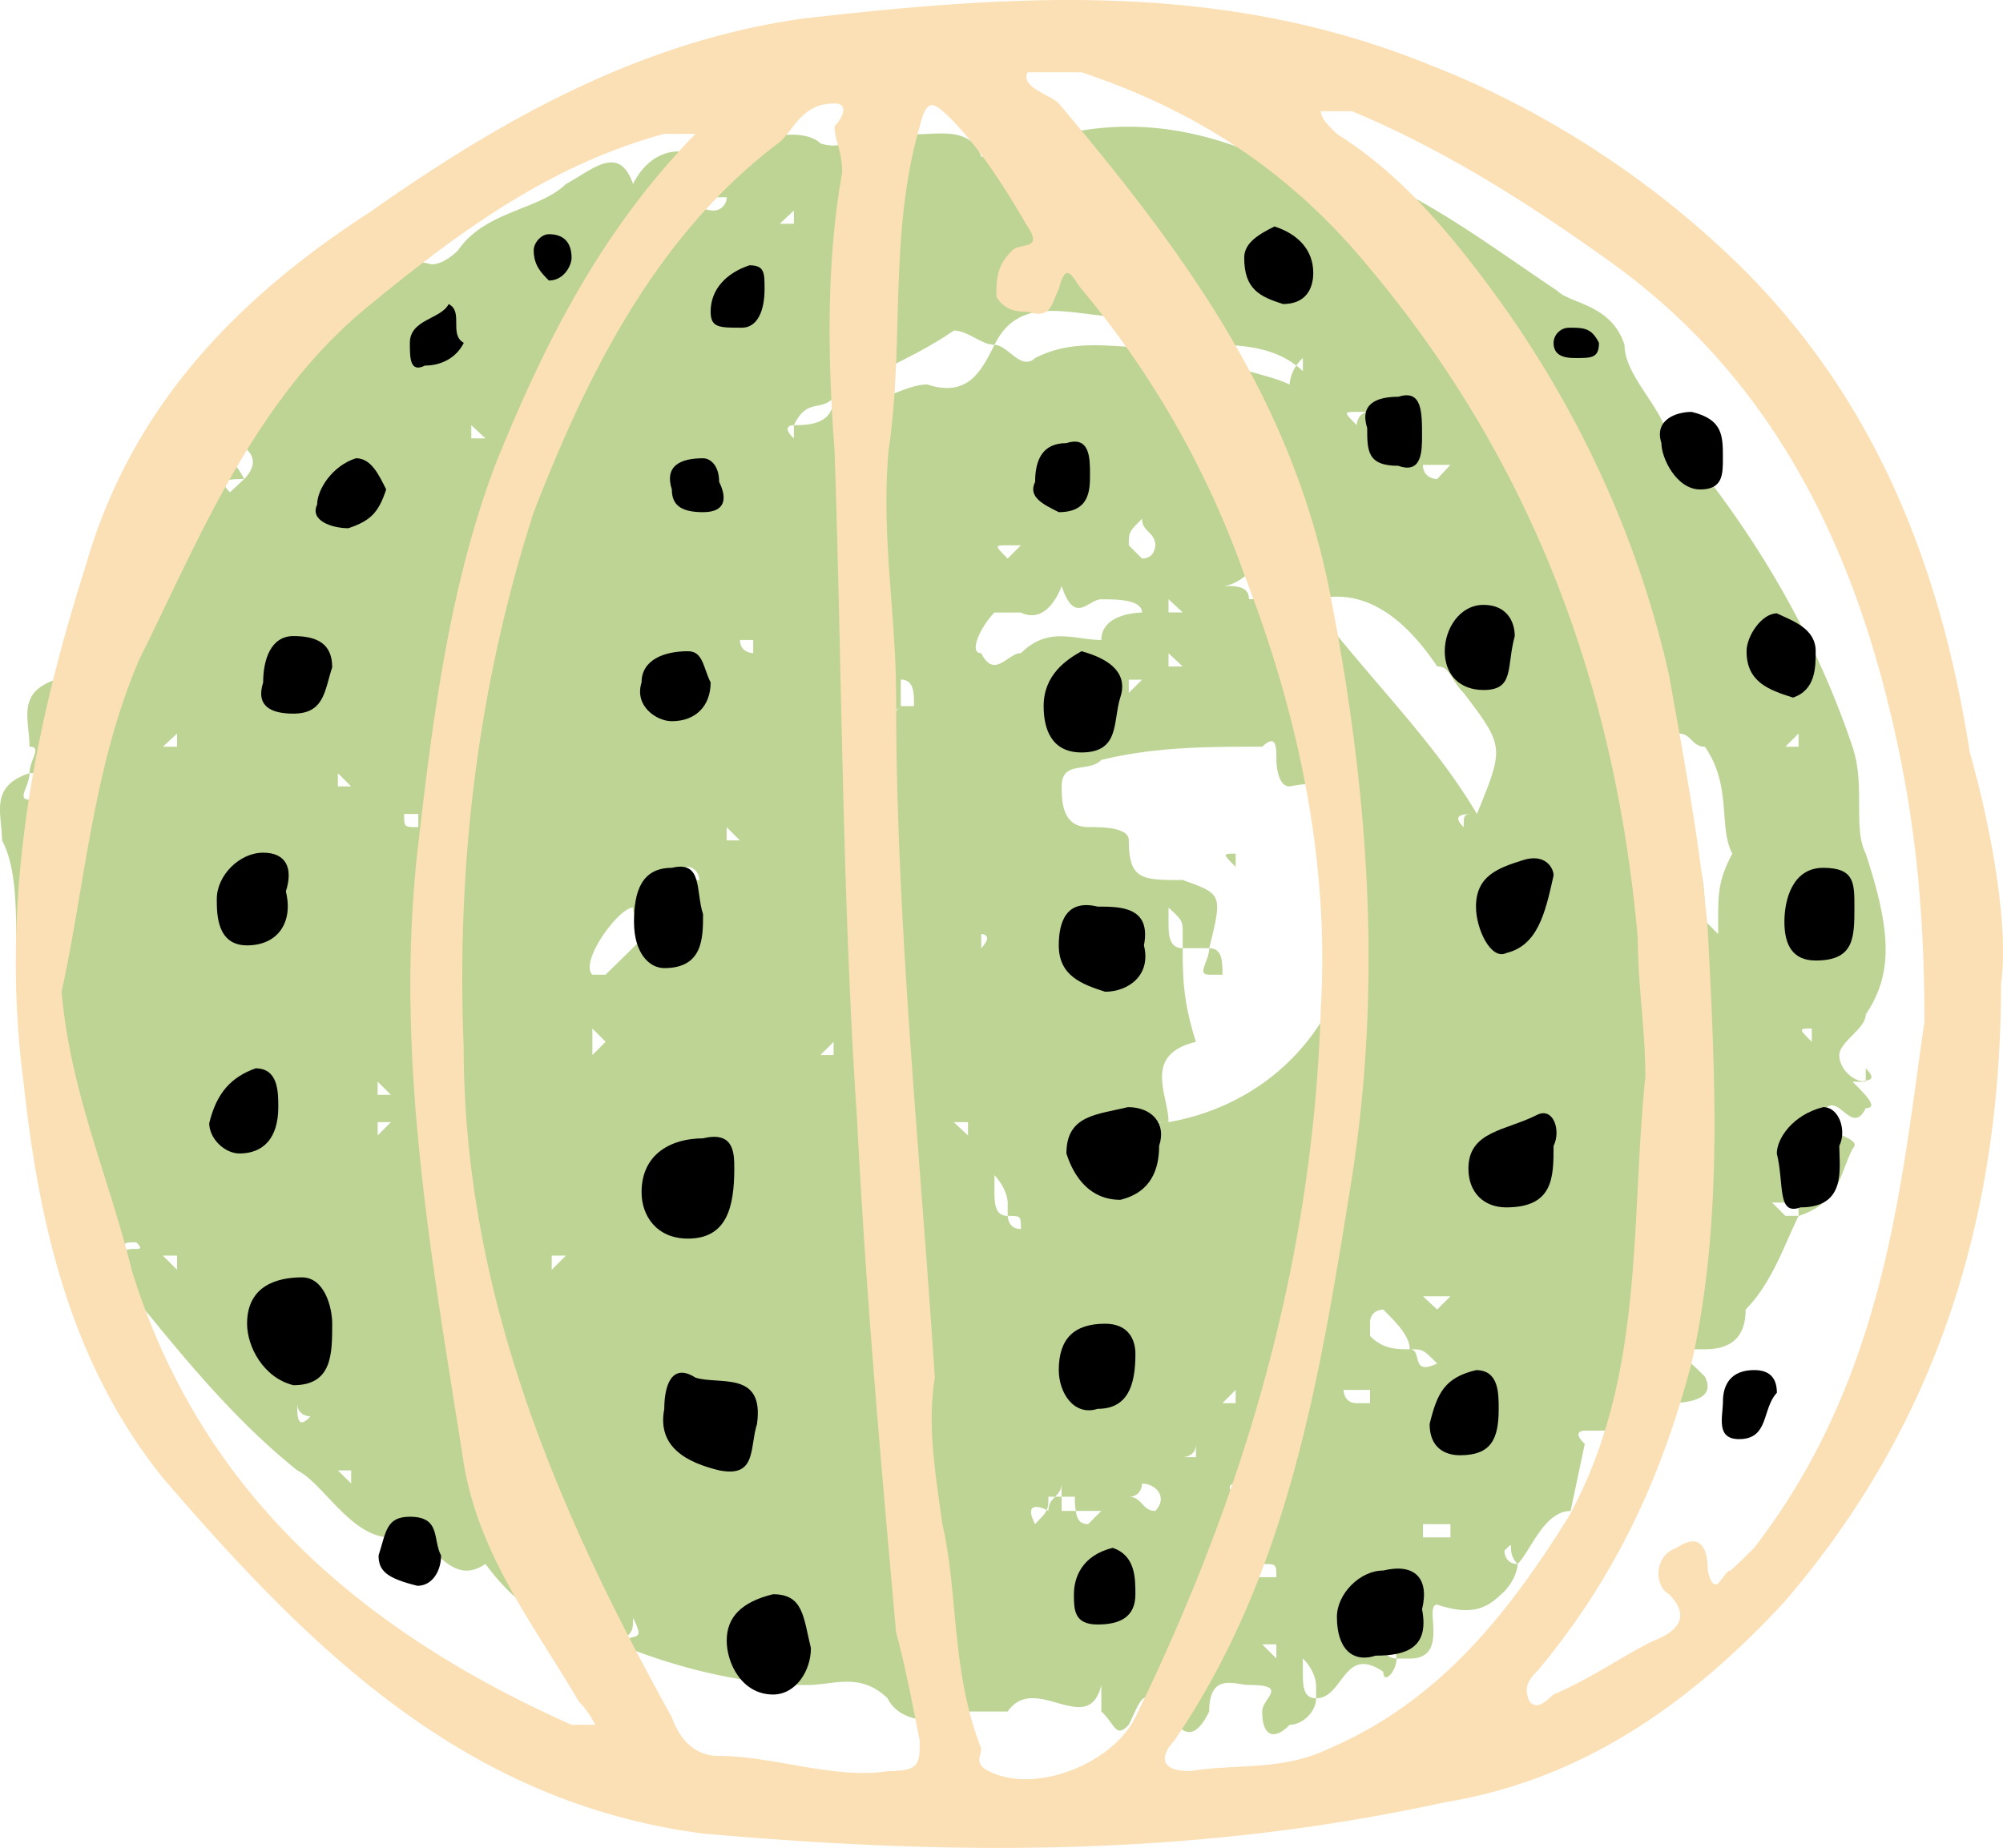 <svg xmlns="http://www.w3.org/2000/svg" viewBox="0.008 0.029 1079.99 996.558" style=""><g><g data-name="Слой 2"><g data-name="Слой 1"><path d="M680.56 923c0-7.14 14.79-14.28-7.14-14.28-7.15 0-21.43-7.14-21.43 14.28-7.14 14.8-14.28 14.8-21.93 0-14.28-14.28-14.28-7.14-21.43 7.14-7.14 7.66-7.14 0-14.79-7.14v-14.24c-7.14 29.08-35.71-7.14-50.5 14.28h-21.42c-14.8 7.14-36.22 7.14-43.36-7.14-14.79-14.28-29.08-7.14-43.36-7.14-29.07 0-65.29-7.14-101.51-21.93-28.56-7.14-50.5-14.29-71.92-43.36-21.93 14.79-29.08-21.43-51-14.28-21.42 0-36.22-29.08-50.5-36.22C124 763.89 95.48 727.68 66.4 692v-14.82c-7.14 0-14.28-7.14-14.28-14.28 0-29.08-29.08-57.65-29.08-86.72 0-21.43-14.28-43.36-14.28-64.78 0-21.94 0-43.87-7.65-58.15C1.11 439-6 424.17 15.9 417c0-7.14 7.14-14.28 0-14.28 0-14.8-7.14-29.08 14.29-36.22 7.14 0 7.14-14.28 14.28-21.42C73.54 316 87.83 287 109.76 258.39c7.14-14.79 14.28-14.79 21.93 0 7.15-7.65 7.15-14.79-7.65-21.93h-14.28c7.14-7.15 14.28-7.15 14.28-7.15 7.65 0 14.8-7.14 14.8-14.79 7.14 0 14.28 7.65 14.28-7.14 0-14.28 7.14-21.42 14.28-29.08 21.94-21.42 36.22-43.35 65.29-35.7 7.15 0 14.31-7.6 14.31-7.6 14.79-21.43 43.35-21.43 58.15-35.71 14.28-7.65 28.56-21.93 36.21 0 7.15-14.79 21.43-21.93 35.71-14.79h14.79c21.43-14.29 43.36-14.29 50.5-7.14 21.43 7.14 29.08-21.43 43.36-7.15 7.14 7.15 36.22-7.14 43.36 14.29h7.14C586.7 63 630.06 63 680.56 84.45h29.07c50.5 14.79 86.72 43.36 130.08 72.43 7.14 7.12 29.07 7.12 36.21 29.12 0 14.28 14.8 28.56 21.43 43.35 43.87 50.5 79.57 108.14 101.51 173.44 7.14 21.42 0 43.35 7.14 57.64 14.28 43.36 14.28 65.29 0 86.71 0 7.65-14.28 14.8-14.28 21.94s7.14 14.28 14.28 14.28h-7.14c7.14 7.14 14.28 14.28 7.14 14.28-7.14 14.8-14.28-7.14-21.43 0-7.65 14.8 21.43 14.8 14.29 21.94-7.14 14.28-7.14 29.07-29.08 36.21-7.14 14.21-14.28 36.21-28.56 50.46 0 14.29-7.15 21.43-21.94 21.43-21.93 0-14.28 0 0 14.79 7.14 14.28-14.28 14.28-21.93 14.28l-6.63-7.14v7.14c-7.66 0-14.8 7.14-14.8 14.8H854.5s-7.65 0 0 7.14l-7.65 36.21c-14.28 0-21.43 21.43-28.57 28.57 0 0 0 7.14-7.14 14.79-7.65 7.14-14.79 14.28-36.22 7.14-7.65 0 7.15 29.08-14.79 29.08H753c0 7.14-7.14 14.28-7.14 7.14-21.42-14.79-21.42 14.28-36.22 14.28 0 7.14-7.14 14.28-14.28 14.28-7.15 7.66-14.8 7.66-14.8-7.18zm29.07-7.14v-7.14s0-7.14-7.14-14.28v7.14c0 7.18 0 14.32 7.14 14.32zm-71.92-14.28l-7.65-7.14v7.14zm50.5-7.14v-7.65h-7.65zm57.64-7.14c0 1.53 1 7.14 7.14 7.14.01-5.06-3.06-6.59-7.14-7.1zm0-.51c-3.57-3.57-5.61-3.57-7.14-3.57v3.57a31.36 31.36 0 0 1 7.14.51zm-404.51-14.25c0 7.15 0 7.15-7.65 14.29 7.65-7.14 14.8 0 7.65-14.29zm390.23 0l-7.14 7.15h7.14c3.57 3.57 5.1 3.57 7.14 3.57-.51-5.61-1.53-10.72-7.14-10.72zm-51-29.07h-7.14c0 7.14 0 7.14 7.14 7.14h7.65c-.01-7.14-.01-7.14-7.66-7.14zm137.72 0c-7.14-7.14 0-14.28-7.14-7.14-.01 0-.01 7.14 7.13 7.14zM485.7 822v14.29h7.14c0-7.1-7.14-7.1-7.14-14.29zm296.37 7.15V822h-14.8v7.15zm-217.81-14.8c-2.56-1.53-12.76-5.1-6.13 7.65 3.57-4 5.62-5.57 6.13-7.61zM586.7 822l7.14-7.14h-13.77c.51 4.14 2.04 7.14 6.63 7.14zm-17.85-14.79h-3.57c0 3.57 0 5.61-1 7.14a1.78 1.78 0 0 1 1 .51c0-3.53 1.53-5.57 3.57-7.61zm10.71 0h-7.14v7.65h7.65a38.6 38.6 0 0 1-.51-7.61zm36.22-7.14s0 7.14-7.15 7.14c7.15 0 7.15 7.65 14.29 7.65 7.14-7.61 0-14.75-7.14-14.75zm-43.36 0c0 3.57-2 5.61-3.57 7.14h3.57zm93.85 7.14v-7.14s-7.14.04 0 7.18zm-476.93-7.14V793h-7.15zM673.42 793s0 7.14-7.15 7.14c7.15-.03 14.29-.03 7.15-7.14zm-28.57-7.14v-7.14c0 7.14-7.14 7.14-7.14 7.14zM167.4 763.89s-7.14 0-7.14-7.14c0 7.14 0 14.8 7.14 7.14zm498.87-7.14v-7.14l-7.14 7.14zm72.44 0v-7.14h-14.28s0 7.14 7.14 7.14zm21.42-29.07c7.14 0 0 14.79 14.79 7.65-7.65-7.65-7.65-7.65-14.79-7.65zm-158.64-7.14h-7.65c-7.14 0-7.14 0 0 7.14a7.16 7.16 0 0 0 7.65-7.14zm144.36-14.29s-7.14 0-7.14 7.14v7.15c7.14 7.14 14.28 7.14 21.42 7.14 0-7.14-7.13-14.29-14.28-21.43zm29.07 0l7.15-7.14h-14.8zm159.15-7.14c7.15 0 7.15 7.14 7.15 7.14s-7.15 0-7.15-7.14zM95.48 684.83v-7.65h-7.65zm202 0l7.65-7.65h-7.65zM73.54 670c-7.14 0-7.14 0-7.14 7.14 0-7.14 14.29.04 7.14-7.14zm469.8-14.29s0 7.15 7.14 7.15c0-7.11 0-7.11-7.14-7.11zm0 0v-7.14s0-7.14-7.14-14.79v7.65c0 7.18 0 14.32 7.14 14.32zm419.3-7.14h-7.14l7.14 7.14h7.14c0-7.1 0-7.1-7.14-7.1zm-759-36.21l7.14-7.15h-7.14zm318.3 0v-7.15h-7.65zm108.14-7.15c-7.14 0-14.28 0-7.14 7.15-.02-7.11-.02-7.11 7.12-7.11zm94.37-79.57c7.14-21.93 7.14-43.36 7.14-65.29 0-21.43 0-43.36-36.22-36.22-7.14 0-7.14-14.28-7.14-14.28 0-7.14 0-14.28-7.65-7.14-28.57 0-57.64 0-86.72 7.14-7.14 7.14-21.42 0-21.42 14.28 0 7.14 0 21.93 14.28 21.93 7.14 0 21.93 0 21.93 7.15 0 21.42 7.15 21.42 29.08 21.42 21.42 7.65 21.42 7.65 14.28 36.73h-14.3c0 14.28 0 28.56 7.14 50.5-29.07 7.14-14.79 28.56-14.79 43.35 43.36-7.61 79.57-36.21 94.37-79.53zm-513.69 64.82l-7.14-7.14v7.14zM319.41 569l7.14-7.14-7.14-7.15zm130.07 0v-7.1l-7.14 7.1zm29.08-7.14c-7.14 0-7.14 0-14.79 7.14h21.93c0-7.1-7.14-7.1-7.14-7.1zm498.36 0v-7.15c-7.14.04-7.14.04 0 7.19zm-628.43-58.11c0-7.15-7.15-7.15-7.15-14.29-7.65 0-29.07 29.08-21.93 36.22h7.14c7.14-7.14 14.79-14.28 21.94-21.93zm180.57 0v7.65c7.14-7.65 0-7.65 0-7.65zm108.65 7.65v-7.65c0-7.15 0-7.15-7.65-14.29v7.14c0 7.15 0 14.8 7.65 14.8zm288.71-7.65v-7.15c0-14.28 0-21.93 7.65-36.21-7.65-14.29 0-36.22-14.79-57.64-7.14 0-7.14-7.14-14.28-7.14-7.65 0-7.65 14.28-7.65 14.28 21.93 7.14 0 29.07 7.65 36.21 14.28 14.29 14.28 36.22 14.28 50.5zm-556.51-36.22v7.14h7.14s0-7.14-7.14-7.14zM23 453.25l-7.1-7.15v7.15zm375.94 0l-7.14-7.15v7.15zm-173.39-7.15V439h-7.65c0 7.1 0 7.1 7.65 7.1zm570.8-7.1c-7.14 0-14.28 0-7.14 7.14 0-7.14 0-7.14 7.14-7.14zm-7.14-65.29c-7.14-7.14-7.14-14.28-14.29-14.28-14.79-21.94-36.21-43.36-65.29-36.22 0 7.14 0 14.28 7.14 14.28 29.08 36.22 58.15 65.3 79.58 101.51 14.79-36.25 14.79-36.25-7.14-65.33zM30.19 417H15.9c0 7.14-7.14 14.28 0 14.28s14.29-7.11 14.29-14.28zm159.15 7.14l-7.15-7.14v7.14zm-93.86-21.39v-7.14l-7.65 7.14zm874.3 0v-7.14l-7.14 7.14zM478.56 388l7.14-7.14c-7.14 7.14-14.28-.05-7.14 7.14zm7.14-21.42v14.28h7.14c0-7.19 0-14.33-7.14-14.33zm122.93 7.14l7.15-7.14h-7.15zm29.08-14.28l-7.65-7.14v7.14zm-87.23-7.14c14.8-14.8 29.08-7.14 43.36-7.14 0-14.8 21.94-14.8 21.94-14.8 0-7.14-14.29-7.14-21.94-7.14-7.14 0-14.28 14.28-21.42-7.14 0 0-7.14 21.42-21.94 14.28H536.2c-7.14 7.14-14.28 21.94-7.14 21.94 7.14 14.23 14.28-.05 21.42-.05zm-144.35 0v-7.14H399c0 7.09 7.13 7.09 7.13 7.09zm397.36 0l-7.14-7.14v7.14zm93.86 0l-6.63-7.14v7.14zm-259.64-21.99l-7.65-7.14v7.14zm35.71-21.42s-7.15 7.11-14.29 7.11c7.14 0 14.29 0 14.29 7.14h36.21c-7.14-21.9-21.42-7.14-36.21-14.25zm-130.08-7.65l7.14-7.14h-7.14c-7.14 0-7.14 0 0 7.14zm79.58-7.14c0-7.14-7.14-7.14-7.14-14.29-7.15 7.15-7.15 7.15-7.15 14.29l7.15 7.14c7.14 0 7.14-7.14 7.14-7.14zm65.29 0h-14.79l7.14 7.14a7.16 7.16 0 0 1 7.65-7.14zM124 265.53l7.65-7.14c-7.65 0-14.75 0-7.65 7.14zm650.88-7.14l7.15-7.65h-14.8c.04 7.65 7.69 7.65 7.69 7.65zm-513.11-21.93l-7.65-7.15v7.15zm166.29 0v-7.15s-7.65 0 0 7.15zm21.42-21.94c-7.14 7.65-14.28 0-21.42 14.79 7.14 0 21.42 0 21.42-14.79zm289.23 7.65h-7.14c-7.14 0-7.14 0 0 7.14 0 0 0-7.14 7.14-7.14zM500 207.38c21.94 7.14 29.08-7.14 36.22-21.42-7.14 0-14.28-7.66-21.93-7.66-21.43 14.8-42.85 21.94-64.79 36.22 21.92 7.65 36.2-7.14 50.5-7.14zm198.94-10.2C684.64 186 665.25 186 652 186c7.14 14.28 28.57 14.28 43.36 21.42-.01-.04-.01-4.63 3.56-10.24zm3.57 3.06v-7.14a25.54 25.54 0 0 0-3.57 4.08 22.18 22.18 0 0 1 3.55 3.06zM652 186c-7.14-7.66 14.28-21.94-7.14-21.94-14.79 7.14-29.07 7.14-36.22 7.14-29.07 0-58.15-14.28-72.43 14.8 7.14 0 14.28 14.28 21.93 7.14 28.56-14.84 57.64-.04 93.86-7.14zm-223.93-65.3v-7.14l-7.65 7.14zm-36.22-14.28h-21.94c7.14 7.14 14.28 7.14 14.28 7.14a7.16 7.16 0 0 0 7.65-7.18zm93.85-21.97h-7.14v7.14c7.14 0 7.14-7.14 7.14-7.14z" fill="#bdd494"></path><path d="M767.27 930.18V915.9c0 7.14 7.65 7.14 7.65 14.28z" fill="#bdd494"></path><path d="M1006 582.81c3.57-.51 4.59-2 0-6.63v7.14h-7.14c3.06 0 5.61 0 7.14-.51z" fill="#bdd494"></path><path d="M890.72 756.75h6.63c0 7.14 0 14.8-6.63 14.8z" fill="#bdd494"></path><path d="M875.92 771.55h14.8l-7.66 7.14c-7.14 0-7.14-7.14-7.14-7.14z" fill="#bdd494"></path><path d="M543.34 923c0 7.14 7.14 7.14 7.14 7.14s-7.14.04-7.14-7.14z" fill="#bdd494"></path><path d="M37.33 337.45h7.14v7.66a7.17 7.17 0 0 0-7.14-7.66z" fill="#bdd494"></path><path d="M652 511.4c7.14 0 7.14 7.14 7.14 14.28H652c-7.15 0 0-7.14 0-14.28z" fill="#bdd494"></path><path d="M666.27 460.39v7.14c-7.14-7.14-7.14-7.14 0-7.14z" fill="#bdd494"></path><path d="M379.09 988.85c-129-16.84-212.2-100-291.26-191.8-50-62.23-66.83-137.22-75-212.2C.09 489 16.92 397.14 46 305.83 71 218.09 129.14 159.94 200.05 114 271 64 345.93 22.22 433.16 10c112.73-12.75 225-20.91 337.68 25C824.91 55.88 879 89 924.89 130.87c83.15 75 120.9 170.37 137.22 274.94 12.75 45.4 20.91 95.38 16.83 125 0 137.22-41.32 245.36-116.81 333.09C912.14 917.94 854 959.77 779 972c-133.13 29.09-262.18 29.09-399.91 16.85zM612.2 926.1c58.67-120.38 95.9-245.35 100-383.08 4.59-79.06-12.24-158.13-41.31-233.11a498.37 498.37 0 0 0-87.74-154c-4.08-4.59-8.16-16.83-12.24 0-4.08 8.16-4.08 16.32-16.84 12.24-4.08 0-12.24 0-16.83-8.16 0-8.67 0-16.83 8.67-25 4.08-4.08 16.84 0 8.16-12.76-12.24-20.91-25-41.31-41.31-58.15-8.68-8.16-12.76-12.75-16.84 4.08-16.83 58.16-8.16 116.82-16.83 175-4.08 45.91 4.08 87.73 4.08 133.13C483.15 497.11 495.9 618 504.06 743c-4.08 25 0 50 4.09 79.06 8.67 37.75 4.59 79.07 20.91 120.9 0 4.08-4.08 8.16 4.08 12.24 24.99 12.73 66.86-4.1 79.06-29.1zm-116.3 12.76c-4.08-20.92-8.16-41.83-12.75-58.66-8.16-91.31-16.32-183.13-20.91-274.44C454.07 484.87 454.07 364 450 243.09c-4.08-54.07-4.08-104.06 4.08-150 0-12.24-4.08-16.83-4.08-25 4.08-4.08 8.17-12.24 0-12.24-16.83 0-20.91 12.24-29.07 20.41-66.82 50-104.06 125-133.14 200C258.2 368.06 246 464 250 563.94c0 133.13 50 249.94 112.22 362.16 4.63 12.76 12.78 20.9 25.54 20.9 29.08 0 62.23 12.75 91.31 8.16 16.83.02 16.83-4.06 16.83-16.3zm220.87 4.08c58.15-25 95.39-70.91 129.06-125 41.32-75 33.15-158.13 41.32-237.19 0-25.5-4.09-50-4.09-75-12.24-137.73-58.15-258.62-145.88-362.68-41.32-50-91.31-83.15-154-104.06h-29.13c-4.08 8.16 12.76 12.24 16.84 16.83C637.71 135 695.86 214 716.77 318.07c20.41 104.06 29.08 208.12 12.23 316.77-16.84 104.06-33.16 212.2-95.9 304-4.08 4.08-12.24 16.32 8.67 16.32 25.01-4.06 50.01.02 75-12.22zm-404.5-25c-24.49-41.83-54.07-79.06-62.27-129.05-16.84-108.14-37.24-216.79-25-329 8.16-70.91 16.84-141.81 41.83-208.63 25-62.23 54.07-120.38 100-170.37 4.08-4.59 8.16-8.67 8.16-8.67h-16.81C296 89 246 126.28 200.05 164c-62.23 50-91.82 125-125 191.8C50.08 414 46 476.2 33.25 534.86c4.59 54.07 25.5 100 37.74 150 37.24 120.89 125 195.37 237.2 245.35h12.75s-4.08-8.21-8.67-12.27zm525.4-4.08c20.4-8.67 37.23-20.91 54.07-29.07 12.24-4.59 20.4-12.76 8.16-25-8.16-4.59-8.16-20.91 4.08-25 12.75-8.67 16.83 0 16.83 12.24 4.08 16.83 8.16 0 12.24 0 4.6-4.08 8.68-8.16 12.76-12.24 70.9-91.82 79.06-195.88 91.81-283.62 0-58.15-4.59-100-12.75-141.29-20.91-104.06-62.74-200-154-266.78C824.91 110 779 80.88 729 60h-16.82c0 4.08 4.59 8.16 8.67 12.25C754 93.12 779 122.19 804 155.86 849.91 218.09 883.06 289 899.9 364c8.16 45.91 16.83 91.31 20.91 137.21 4.08 79.58 8.16 158.64-8.67 233.63-16.32 62.23-41.32 116.3-83.15 166.29-4.08 4.08-8.16 8.67-4.08 16.83 4.09 4.04 8.17-.02 12.76-4.1z" fill="#fce0b5"></path><path d="M345.93 643c0-20.91 16.33-29.07 33.16-29.07 16.83-4.08 16.83 8.16 16.83 16.32 0 20.91-4.08 37.75-25 37.75-16.82 0-24.99-12.25-24.99-25z"></path><path d="M358.18 759.81c0-12.75 4.08-25 16.83-16.83 12.75 4.08 37.24-4.08 33.16 25-4.08 12.76 0 29.08-20.41 25-16.83-4.09-33.66-12.25-29.58-33.17z"></path><path d="M391.84 884.79c0-12.76 8.16-20.92 25-25 16.32 0 16.32 12.24 20.4 29.08 0 12.24-8.16 25-20.4 25-16.84-.01-25-16.87-25-29.08z"></path><path d="M341.85 497.11c0-16.32 4.08-29.07 20.41-29.07 16.83-4.08 12.75 12.75 16.83 25 0 12.76 0 29.08-20.91 29.08-8.18-.01-16.33-8.12-16.33-25.01z"></path><path d="M345.93 368.06c0-12.24 12.25-16.83 25-16.83 8.16 0 8.16 8.67 12.24 16.83 0 12.75-8.16 20.91-20.91 20.91-8.16.03-20.41-8.16-16.33-20.91z"></path><path d="M383.17 168.1c0-12.24 8.67-20.91 20.92-25 8.16 0 8.16 4.08 8.16 12.75 0 12.24-4.08 20.91-12.25 20.91-12.24.01-16.83.01-16.83-8.66z"></path><path d="M362.26 264c-4.08-12.75 4.59-16.83 16.83-16.83 4.08 0 8.67 4.08 8.67 12.75 4.08 8.16 4.08 16.32-8.67 16.32-12.24 0-16.83-4.08-16.83-12.24z"></path><path d="M575 622.09c0-20.92 16.83-20.92 33.15-25 12.76 0 20.92 8.67 16.84 20.92 0 12.24-4.08 25-20.92 29.07-16.35 0-25.02-12.24-29.07-24.99z"></path><path d="M562.73 380.81c0-16.83 12.24-25 20.4-29.58 16.83 4.59 25 12.75 20.91 25-4.08 12.75 0 29.59-20.91 29.59-16.32-.01-20.4-12.77-20.4-25.01z"></path><path d="M570.89 509.87c0-12.76 4.08-25 20.91-20.92 12.24 0 29.08 0 25 20.92 4.08 16.32-8.68 25-20.92 25-12.75-4.09-24.99-8.68-24.99-25z"></path><path d="M570.89 738.9c0-16.83 8.16-25 25-25 12.24 0 16.32 8.17 16.32 16.33 0 16.83-4.08 29.58-20.4 29.58-12.76 4.08-20.92-8.67-20.92-20.91z"></path><path d="M579.05 859.79c0-8.67 4.08-20.91 20.91-25 12.24 4.08 12.24 16.32 12.24 25 0 12.24-8.16 16.32-20.4 16.32-12.75 0-12.75-8.11-12.75-16.32z"></path><path d="M558.13 259.92c0-12.75 4.6-20.91 16.84-20.91 12.75-4.08 12.75 8.16 12.75 16.83 0 8.16 0 20.4-16.83 20.4-8.16-4.08-16.84-8.16-12.76-16.32z"></path><path d="M133.23 713.9c0-20.91 16.83-25 29.58-25 12.24 0 16.32 16.32 16.32 25 0 16.33 0 33.16-20.91 33.16-16.32-4.06-24.99-20.91-24.99-33.16z"></path><path d="M116.9 484.87c0-12.75 12.24-25 25-25 12.24 0 16.32 8.16 12.24 20.91 4.08 16.32-4.08 29.08-20.91 29.08-16.33.01-16.33-16.86-16.33-24.99z"></path><path d="M141.9 368.06c0-12.24 4.08-25 16.32-25 12.75 0 20.91 4.08 20.91 16.83-4.08 12.24-4.08 25-20.91 25-12.22 0-20.4-4.08-16.32-16.83z"></path><path d="M112.82 605.76c4.08-16.83 12.24-25 25-29.58 12.24 0 12.24 12.75 12.24 20.91 0 16.84-8.16 25-20.92 25-8.14 0-16.32-8.16-16.32-16.33z"></path><path d="M204.13 838.88C208.21 826.13 208.21 818 221 818c16.83 0 12.24 12.25 16.83 20.92 0 8.16-4.59 16.32-12.75 16.32-16.87-4.12-20.95-8.24-20.95-16.36z"></path><path d="M171 272.16c0-8.16 8.16-20.91 20.92-25 8.16 0 12.24 8.67 16.32 16.83-4.08 12.24-8.16 16.83-20.4 20.91-8.71.01-20.95-4.07-16.84-12.74z"></path><path d="M221 184.94c0-12.76 16.83-12.76 20.92-20.92 8.16 4.08 0 16.33 8.16 20.92-4.08 8.16-12.25 12.24-20.92 12.24-8.16 4.08-8.16-4.08-8.16-12.24z"></path><path d="M287.78 135c0-4.08 4.08-8.67 8.17-8.67 8.16 0 12.24 4.59 12.24 12.75 0 4.08-4.08 12.24-12.24 12.24-4.09-4.13-8.17-8.21-8.17-16.32z"></path><path d="M720.85 872c0-12.24 12.25-25 25-25 16.83-4.08 25 4.08 20.91 20.91 4.08 20.92-8.67 25-25 25C729 897 720.85 888.87 720.85 872z"></path><path d="M791.76 630.25c0-20.4 20.4-20.4 37.23-29.08 8.68-4.08 12.76 8.68 8.68 16.84 0 16.83 0 33.15-25.51 33.15-12.24 0-20.4-8.16-20.4-20.91z"></path><path d="M795.84 489c0-16.83 12.24-20.91 25-25 12.25-4.08 16.84 4.08 16.84 8.16-4.6 20.84-8.68 37.71-25.52 41.84-8.16 4-16.32-12.81-16.32-25z"></path><path d="M779 351.23c0-12.25 8.16-25 20.91-25 12.24 0 16.83 8.67 16.83 16.84-4.59 16.83 0 29.07-16.83 29.07-12.74 0-20.91-8.14-20.91-20.91z"></path><path d="M770.84 768c4.08-16.83 8.17-25 25-29.07 12.24 0 12.24 12.24 12.24 20.91 0 16.33-4.08 25-20.91 25-8.17-.03-16.33-4.11-16.33-16.84z"></path><path d="M670.87 139c0-8.16 8.16-12.75 16.32-16.84 12.75 4.09 20.91 12.76 20.91 25 0 8.67-4.08 16.83-16.32 16.83-12.78-4.05-20.91-8.13-20.91-24.99z"></path><path d="M737.18 230.84C733.1 218.09 741.77 214 754 214c12.75-4.08 12.75 8.16 12.75 20.92 0 8.16 0 20.91-12.75 16.32-16.82.01-16.82-8.15-16.82-20.4z"></path><path d="M962.13 497.11c0-12.24 4.59-29.07 20.91-29.07 16.84 0 16.84 8.16 16.84 20.91 0 16.84 0 29.08-20.92 29.08-12.24-.03-16.83-8.16-16.83-20.92z"></path><path d="M958.05 622.09c0-8.16 8.67-20.92 25-25 8.68 0 12.76 12.76 8.68 20.92 0 12.24 4.08 33.15-20.92 33.15-12.76 4.59-8.68-12.24-12.76-29.07z"></path><path d="M941.73 351.23c0-8.16 8.16-20.41 16.32-20.41C966.72 334.9 979 339 979 351.23c0 8.67 0 20.91-12.24 25-12.76-4.09-25.03-8.17-25.03-25z"></path><path d="M895.82 239c-4.08-12.76 8.16-16.84 16.32-16.84 16.83 4.08 16.83 12.76 16.83 25 0 8.67 0 16.83-12.24 16.83-12.73.01-20.91-16.82-20.91-24.99z"></path><path d="M929 755.73c0-8.67 4.08-16.83 16.84-16.83q12.24 0 12.24 12.24c-8.16 8.67-4.08 25-20.4 25-12.79 0-8.68-12.25-8.68-20.41z"></path><path d="M837.67 184.94a8.4 8.4 0 0 1 8.16-8.17c8.16 0 12.24 0 16.32 8.17 0 8.16-4.08 8.16-12.24 8.16-4.08 0-12.24 0-12.24-8.16z"></path></g></g></g></svg>